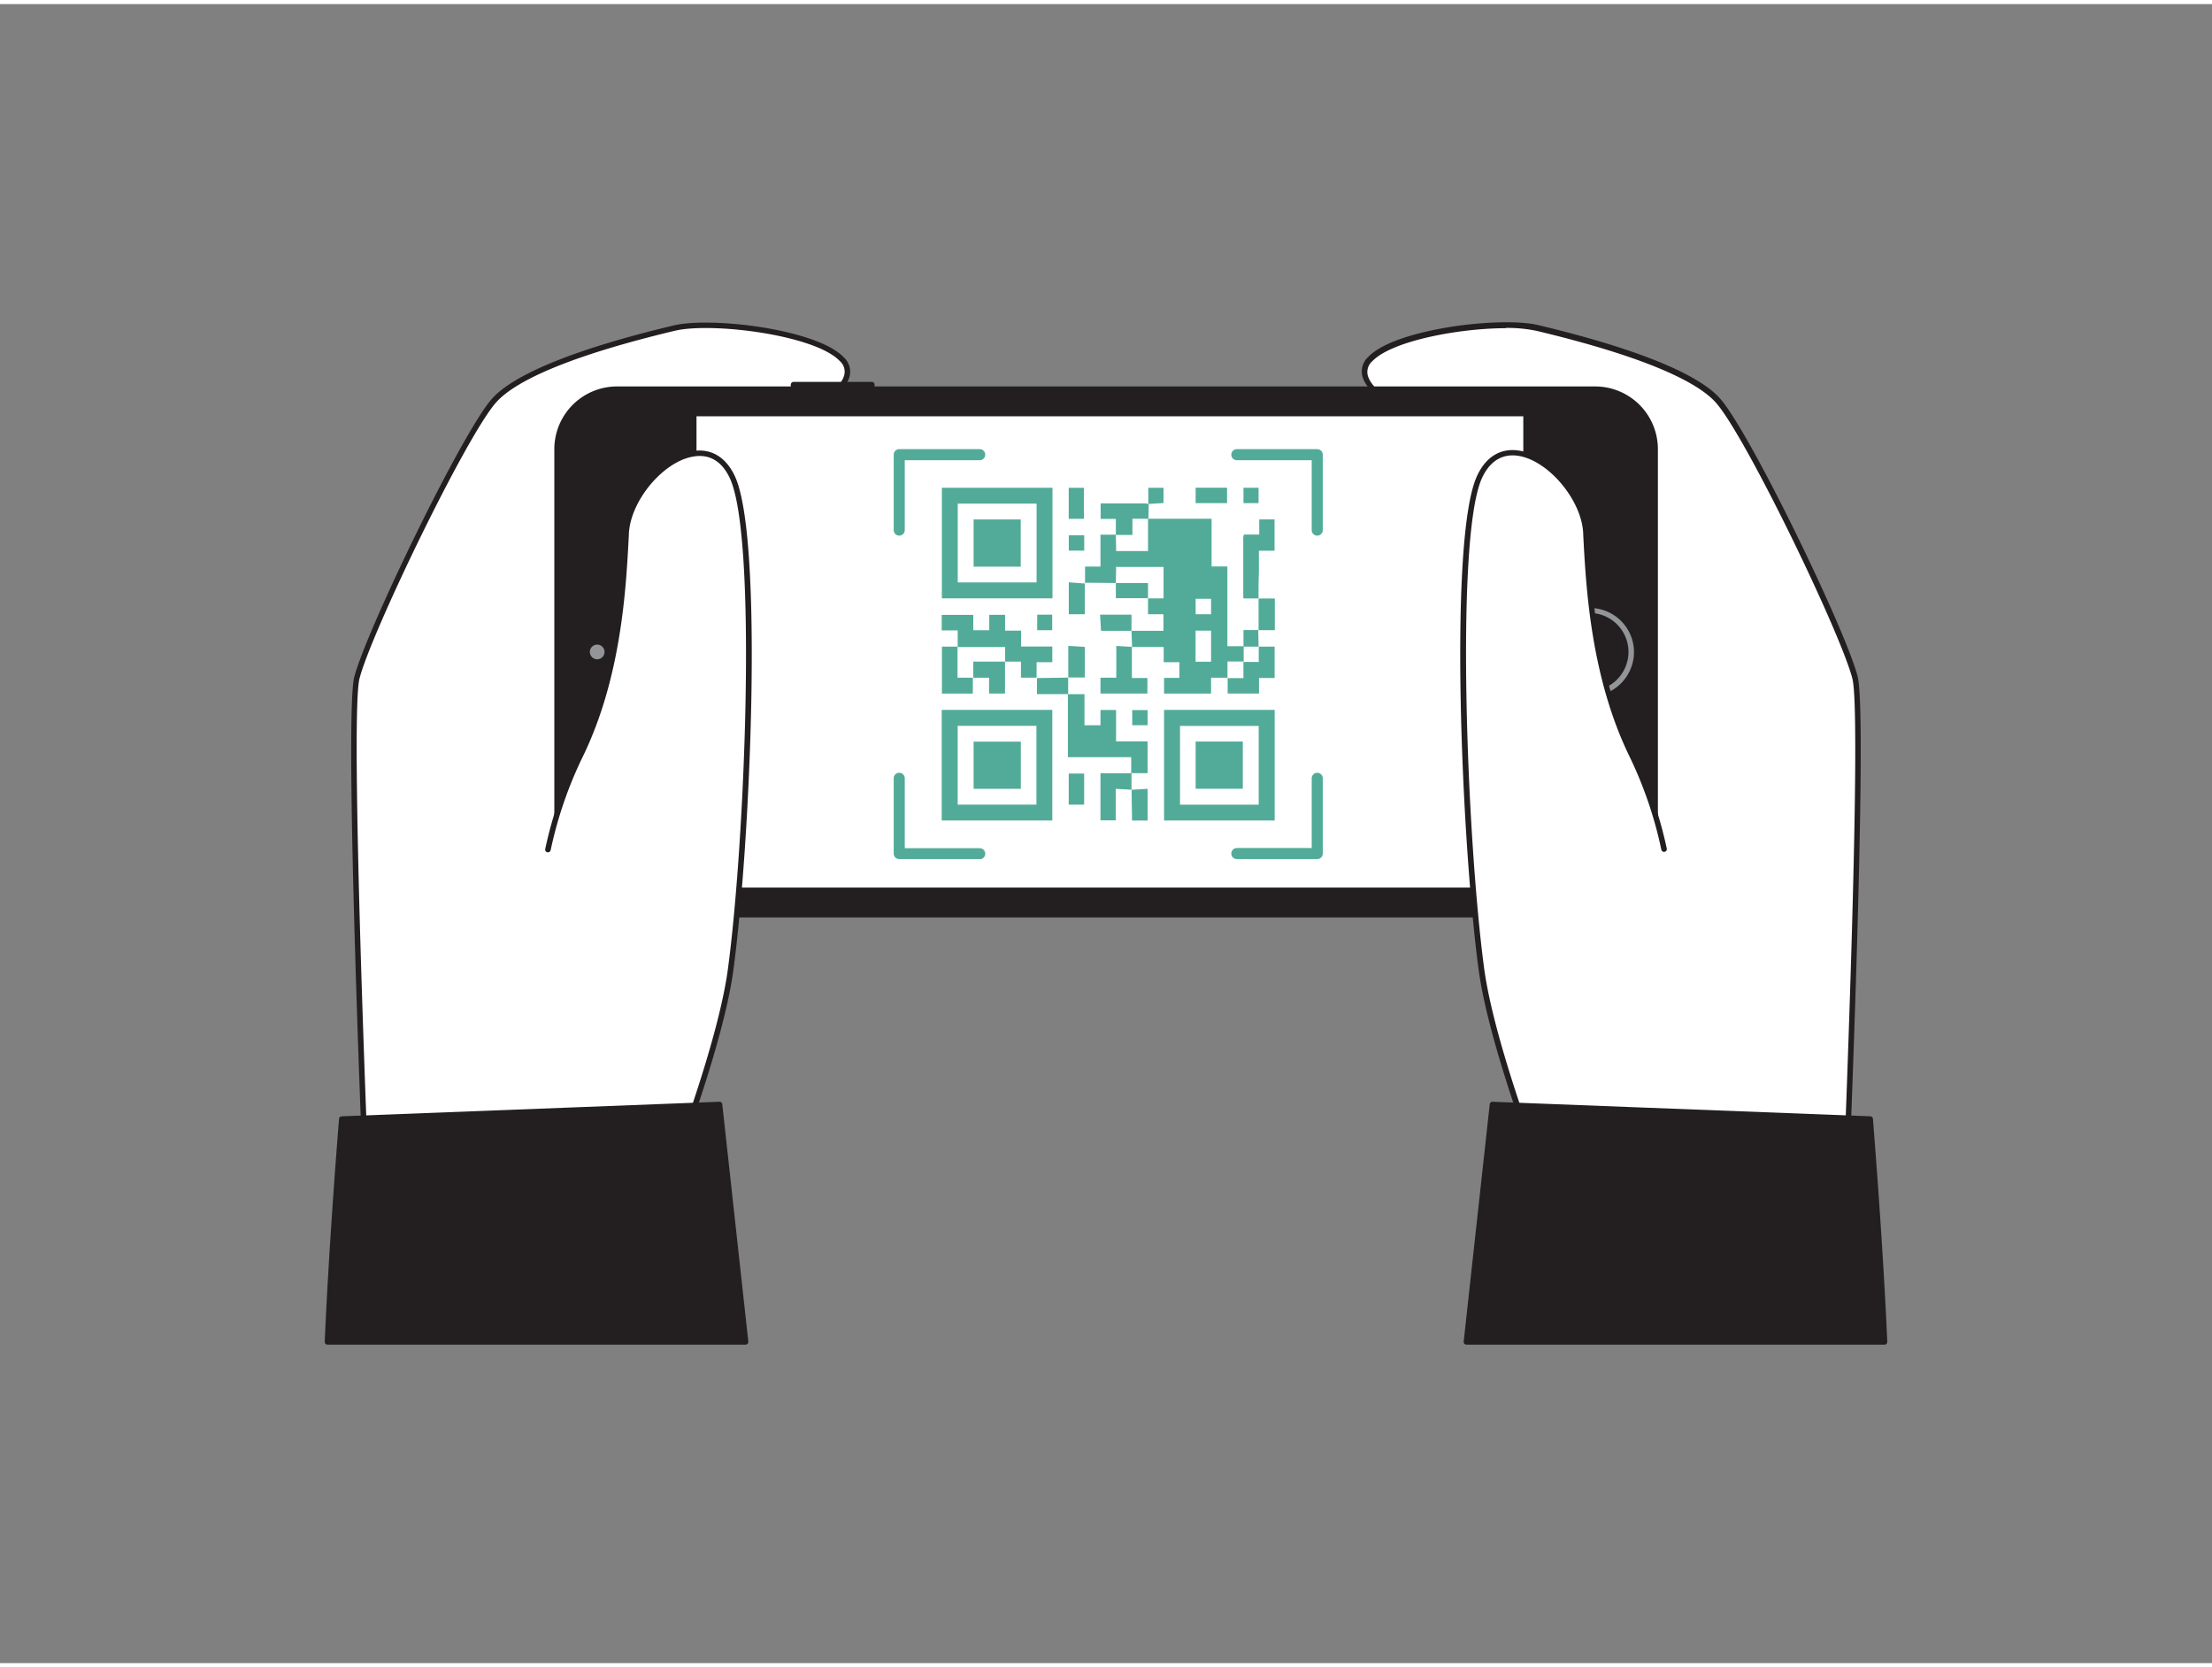 <svg xmlns="http://www.w3.org/2000/svg" viewBox="0 0 400 300" width="406" height="306" class="illustration styles_illustrationTablet__1DWOa"><rect x="0" y="0" width="400" height="300" fill="#808080" stroke="none"/><g id="_476_qr_code_flatline" data-name="#476_qr_code_flatline"><path d="M333.59,218.5s3.75-88.94,1.87-96.65S316.32,78.1,310.69,71.72,285.91,60.45,278,58.58,245,60.27,246.84,67.21s23.84,11.68,23.84,11.68-.26,68.59,0,82.49,14.76,67.73,14.76,67.73Z" fill="#fff"></path><path d="M285.44,229.61a.5.5,0,0,1-.48-.37c-.6-2.2-14.52-54-14.78-67.85-.25-13.19,0-76.42,0-82.1-3.09-.7-22-5.24-23.82-12a3.55,3.55,0,0,1,1.11-3.53c3.11-3.22,11.29-4.82,14.66-5.36,6.27-1,12.7-1.15,16-.36,17.55,4.18,28.93,8.78,32.92,13.29,5.49,6.23,22.93,42.3,24.89,50.35,1.87,7.7-1.71,93.16-1.86,96.79a.5.5,0,0,1-.4.47L285.55,229.6Zm-13.14-171c-8.32,0-20.54,2.25-24.11,5.94a2.58,2.58,0,0,0-.86,2.58c1.79,6.57,23.24,11.27,23.46,11.32a.49.49,0,0,1,.39.49c0,.68-.26,68.74,0,82.48.25,13,13.21,61.86,14.62,67.15l47.3-10.42c.27-6.38,3.65-88.83,1.88-96.13-2-8-19.23-43.76-24.67-49.92-3.85-4.37-15.05-8.86-32.4-13A25.62,25.62,0,0,0,272.3,58.56ZM333.59,218.5h0Z" fill="#231f20"></path><path d="M66.41,218.5s-3.75-88.94-1.87-96.65S83.68,78.1,89.31,71.72,114.09,60.45,122,58.58s33.08,1.69,31.19,8.63-23.84,11.68-23.84,11.68.26,68.59,0,82.49-14.76,67.73-14.76,67.73Z" fill="#fff"></path><path d="M114.56,229.61h-.11L66.31,219a.5.5,0,0,1-.4-.47c-.15-3.63-3.73-89.09-1.86-96.79,2-8,19.4-44.12,24.89-50.35,4-4.51,15.37-9.11,32.92-13.29,3.31-.79,9.74-.64,16,.36,3.37.54,11.55,2.14,14.66,5.36a3.55,3.55,0,0,1,1.11,3.53c-1.84,6.71-20.73,11.25-23.82,12,0,5.68.25,68.91,0,82.1C129.56,175.2,115.64,227,115,229.24A.5.5,0,0,1,114.56,229.61ZM66.9,218.1l47.3,10.42c1.41-5.29,14.37-54.14,14.62-67.15.26-13.74,0-81.8,0-82.48a.49.49,0,0,1,.39-.49c.22-.05,21.67-4.75,23.46-11.32a2.58,2.58,0,0,0-.86-2.58c-4.52-4.68-23-7-29.72-5.44-17.35,4.13-28.55,8.62-32.4,13C84.25,78.21,67,114,65,122,63.25,129.27,66.63,211.72,66.9,218.1Z" fill="#231f20"></path><rect x="149.75" y="62.56" width="1.65" height="14.16" transform="translate(80.93 220.21) rotate(-90)" fill="#231f20"></rect><path d="M157.65,71H143.5a.5.5,0,0,1-.5-.5V68.82a.5.5,0,0,1,.5-.5h14.15a.5.5,0,0,1,.5.5v1.64A.5.5,0,0,1,157.65,71ZM144,70h13.16v-.66H144Z" fill="#231f20"></path><rect x="152.51" y="17.87" width="95.02" height="198.57" rx="10.84" transform="translate(82.87 317.17) rotate(-90)" fill="#231f20"></rect><path d="M288.47,165.16H111.57a11.35,11.35,0,0,1-11.33-11.34V80.48a11.35,11.35,0,0,1,11.33-11.34h176.9A11.35,11.35,0,0,1,299.8,80.48v73.34A11.35,11.35,0,0,1,288.47,165.16Zm-176.9-95a10.35,10.35,0,0,0-10.34,10.34v73.34a10.35,10.35,0,0,0,10.34,10.34h176.9a10.35,10.35,0,0,0,10.34-10.34V80.48a10.35,10.35,0,0,0-10.34-10.34Z" fill="#231f20"></path><rect x="158.09" y="42.4" width="85.22" height="149.51" transform="translate(83.55 317.85) rotate(-90)" fill="#fff"></rect><path d="M287.43,125.2a8,8,0,1,1,8.05-8A8.06,8.06,0,0,1,287.43,125.2Zm0-15.1a7.05,7.05,0,1,0,7.05,7.05A7.05,7.05,0,0,0,287.43,110.1Z" fill="#939598"></path><rect x="105.49" y="115.94" width="16" height="2.42" rx="1.21" transform="translate(-3.66 230.64) rotate(-90)" fill="#939598"></rect><circle cx="114.06" cy="132.87" r="1.78" fill="#939598"></circle><circle cx="107.99" cy="117.15" r="1.33" fill="#939598"></circle><g id="yQXdNz"><path d="M207.57,107.46h2.84v-5.68h-8.59c0-1-1.48-1.9-1.48-2.87h7.26V93.06l0,0c.3,0,.6,0,.91,0h10.58v8.63h2.86v14.42h2.95l0,0v2.77l0,0h-2.93v2.93l0,0H219v2.87H210.5v-2.84h2.77V119h-2.84v-2.75h-5.72l0,0-.1-2.92,0,0h5.78v-3H207.6v-2.89ZM219,118.92V113.3h-2.8v5.62Zm0-11.38h-2.79v2.79H219Z" fill="#52ab98"></path><path d="M190.29,147.63h-20v-20h20Zm-2.87-2.87V130.51H173.18v14.25Z" fill="#52ab98"></path><path d="M210.5,147.63v-20h20v20Zm17.11-17.1H213.38v14.24h14.23Z" fill="#52ab98"></path><path d="M170.32,87.46h20v20h-20Zm17.13,2.87H173.19v14.25h14.26Z" fill="#52ab98"></path><path d="M204.65,139.07h2.87v-5.75h-5.7v-5.67H199v2.76h-2.89v-5.62h-3l0,0c0,3.08,0,6.17,0,9.25v2.14h11.45v2.94Z" fill="#52ab98"></path><path d="M181.74,118.9h2.88v2.9h2.83V119h2.84v-2.83h-5.64v-2.87h-2.9v-2.86h-2.86v2.78H176v-2.77h-5.71v2.81h2.89v3l0,0h8.58v2.77Z" fill="#52ab98"></path><path d="M227.58,107.48c0-1.55,0-3.1.07-4.64,0-1.29,0-2.58,0-4h2.83V93.18h-2.77v2.74h-2.77a2.47,2.47,0,0,0-.12.59q0,5.25,0,10.52c0,.12,0,.24.05.44h2.73Z" fill="#52ab98"></path><path d="M204.73,116.23l-2.87-.16v5.74H199v2.86h8.49v-2.81h-2.81v-5.65Z" fill="#52ab98"></path><path d="M222,121.81v2.86h5.67v-2.81h2.82v-5.67h-2.87l0,0v2.77h-2.77l0,0v2.93h-2.93Z" fill="#52ab98"></path><path d="M173.2,116.19h-2.87v8.49h5.59v-2.87l0,0h-2.77v-5.67Z" fill="#52ab98"></path><path d="M207.65,90.41a2.36,2.36,0,0,0-.51-.12h-7.78a3,3,0,0,0-.33,0V93.1h2.75V96l0,0h3V93.06h2.89l0,0,.06-2.69Z" fill="#52ab98"></path><path d="M204.61,142.08c0-1,0-2,0-3l0,0H199v8.52h2.76v-5.69l2.83.15Z" fill="#52ab98"></path><path d="M196.17,104.76c.08,0,.16-.13.23-.13l5.38.06,0,0c0-1.07.06-2.13.06-3.2,0-1.85,0-3.7-.06-5.55l0,0H199v5.77h-2.79v3Z" fill="#52ab98"></path><path d="M175.92,121.81h2.94v2.86h2.88V118.9l0,0H176v2.9Z" fill="#52ab98"></path><path d="M227.59,107.46c0,1.91,0,3.83,0,5.75l0,0h2.94v-5.72h-2.88Z" fill="#52ab98"></path><path d="M216.21,87.45v2.79h5.68V87.45Z" fill="#52ab98"></path><path d="M196.18,116.24l-3-.18v5.71h3v-5.53Z" fill="#52ab98"></path><path d="M193.26,87.47v5.61H196V87.47Z" fill="#52ab98"></path><path d="M204.61,113.33v-2.92h-5.68c.06,1,.11,2,.17,2.92h5.53Z" fill="#52ab98"></path><path d="M193.16,124.79c0-1,0-2,0-3h0l-4.64.07h-1v2.92h5.65Z" fill="#52ab98"></path><path d="M196.18,104.78l-2.91-.22v5.77h2.9v-5.55Z" fill="#52ab98"></path><path d="M193.26,139.14v5.62h2.79v-5.62Z" fill="#52ab98"></path><path d="M204.63,142.07c0,1.52.05,3,.07,4.56v1h2.83v-5.73l-2.92.17Z" fill="#52ab98"></path><path d="M201.78,104.69v2.74h5.82l0,0v-2.74h-5.81Z" fill="#52ab98"></path><path d="M196.06,98.83V96.05h-2.79v2.78Z" fill="#52ab98"></path><path d="M207.64,90.4l2.76-.18V87.46h-2.75V90.4Z" fill="#52ab98"></path><path d="M187.56,113.22h2.71v-2.81h-2.71Z" fill="#52ab98"></path><path d="M227.59,116.19l-.06-3,0,0h-2.67v3l0,0h2.77Z" fill="#52ab98"></path><path d="M224.86,87.46v2.78h2.73V87.46Z" fill="#52ab98"></path><path d="M204.74,127.66v2.74h2.78v-2.74Z" fill="#52ab98"></path><path d="M184.6,141.9v-8.53h-8.54v8.53Z" fill="#52ab98"></path><path d="M216.21,141.89h8.53v-8.54h-8.53Z" fill="#52ab98"></path><path d="M184.58,93.19h-8.52v8.54h8.52Z" fill="#52ab98"></path></g><path d="M162.61,96.12a1,1,0,0,1-1-1V81.48a1,1,0,0,1,1-1h14.55a1,1,0,0,1,0,2H163.61V95.12A1,1,0,0,1,162.61,96.12Z" fill="#52ab98"></path><path d="M177.16,154.61H162.61a1,1,0,0,1-1-1V140a1,1,0,0,1,2,0v12.64h13.55a1,1,0,0,1,0,2Z" fill="#52ab98"></path><path d="M238.2,96.12a1,1,0,0,1-1-1V82.48H223.66a1,1,0,0,1,0-2H238.2a1,1,0,0,1,1,1V95.12A1,1,0,0,1,238.2,96.12Z" fill="#52ab98"></path><path d="M238.2,154.61H223.66a1,1,0,1,1,0-2H237.2V140a1,1,0,1,1,2,0v13.64A1,1,0,0,1,238.2,154.61Z" fill="#52ab98"></path><path d="M117.26,221.88s12.6-30.61,14.85-47.3c3-22,5.5-77.63.38-89-4.93-10.92-18.78.45-19.27,10s-1.29,25.78-8.31,40.17a73.71,73.71,0,0,0-5.84,17" fill="#fff"></path><path d="M117.26,222.38a.41.41,0,0,1-.19,0,.5.5,0,0,1-.28-.65c.13-.31,12.6-30.74,14.83-47.18,3.14-23.3,5.28-77.9.41-88.7-1.45-3.21-3.81-4.6-6.82-4-5.39,1-11.19,8-11.49,13.9v.13c-.49,9.65-1.32,25.82-8.35,40.24a73.21,73.21,0,0,0-5.79,16.86.51.51,0,0,1-.58.4.5.5,0,0,1-.41-.58,75,75,0,0,1,5.89-17.12c6.94-14.24,7.76-30.27,8.24-39.85v-.13c.33-6.37,6.42-13.72,12.31-14.83,3.46-.66,6.27,1,7.91,4.61,5.12,11.35,2.79,66.15-.33,89.25-2.24,16.56-14.77,47.11-14.89,47.42A.51.51,0,0,1,117.26,222.38Z" fill="#231f20"></path><path d="M134.82,241.92,130.11,199,61.8,201.62s-1.78,21.77-2.58,40.3Z" fill="#231f20"></path><path d="M134.82,242.42H59.22a.48.48,0,0,1-.36-.16.52.52,0,0,1-.14-.36c.79-18.33,2.57-40.1,2.59-40.32a.5.5,0,0,1,.47-.46l68.31-2.63a.5.5,0,0,1,.52.45l4.71,42.92a.5.5,0,0,1-.13.39A.48.48,0,0,1,134.82,242.42Zm-75.08-1h74.53l-4.6-41.91L62.26,202.1C62,205.25,60.47,224.67,59.74,241.42Z" fill="#231f20"></path><path d="M282.74,221.88s-12.6-30.61-14.85-47.3c-3-22-5.5-77.63-.38-89,4.93-10.92,18.78.45,19.27,10s1.29,25.78,8.31,40.17a73.71,73.71,0,0,1,5.84,17" fill="#fff"></path><path d="M282.74,222.38a.51.51,0,0,1-.46-.31c-.12-.31-12.65-30.86-14.89-47.42-3.12-23.1-5.45-77.9-.33-89.25,1.64-3.63,4.44-5.27,7.91-4.61,5.89,1.11,12,8.46,12.31,14.83v.13c.48,9.58,1.3,25.61,8.24,39.85a75,75,0,0,1,5.89,17.12.5.5,0,0,1-.41.58.51.51,0,0,1-.58-.4A73.21,73.21,0,0,0,294.64,136c-7-14.42-7.86-30.59-8.35-40.24v-.13c-.3-5.87-6.1-12.88-11.49-13.9-3-.57-5.37.83-6.82,4-4.87,10.8-2.73,65.4.41,88.7,2.23,16.44,14.7,46.87,14.83,47.18a.5.5,0,0,1-.28.65A.41.41,0,0,1,282.74,222.38Z" fill="#231f20"></path><path d="M340.78,241.92c-.8-18.53-2.58-40.3-2.58-40.3L269.89,199l-4.71,42.93Z" fill="#231f20"></path><path d="M340.78,242.42h-75.6a.48.48,0,0,1-.37-.17.5.5,0,0,1-.13-.39l4.71-42.92a.5.5,0,0,1,.52-.45l68.31,2.63a.5.5,0,0,1,.47.46c0,.22,1.8,22,2.59,40.32a.52.52,0,0,1-.14.36A.48.48,0,0,1,340.78,242.42Zm-75-1h74.53c-.73-16.75-2.27-36.17-2.52-39.32l-67.41-2.59Z" fill="#231f20"></path></g></svg>
